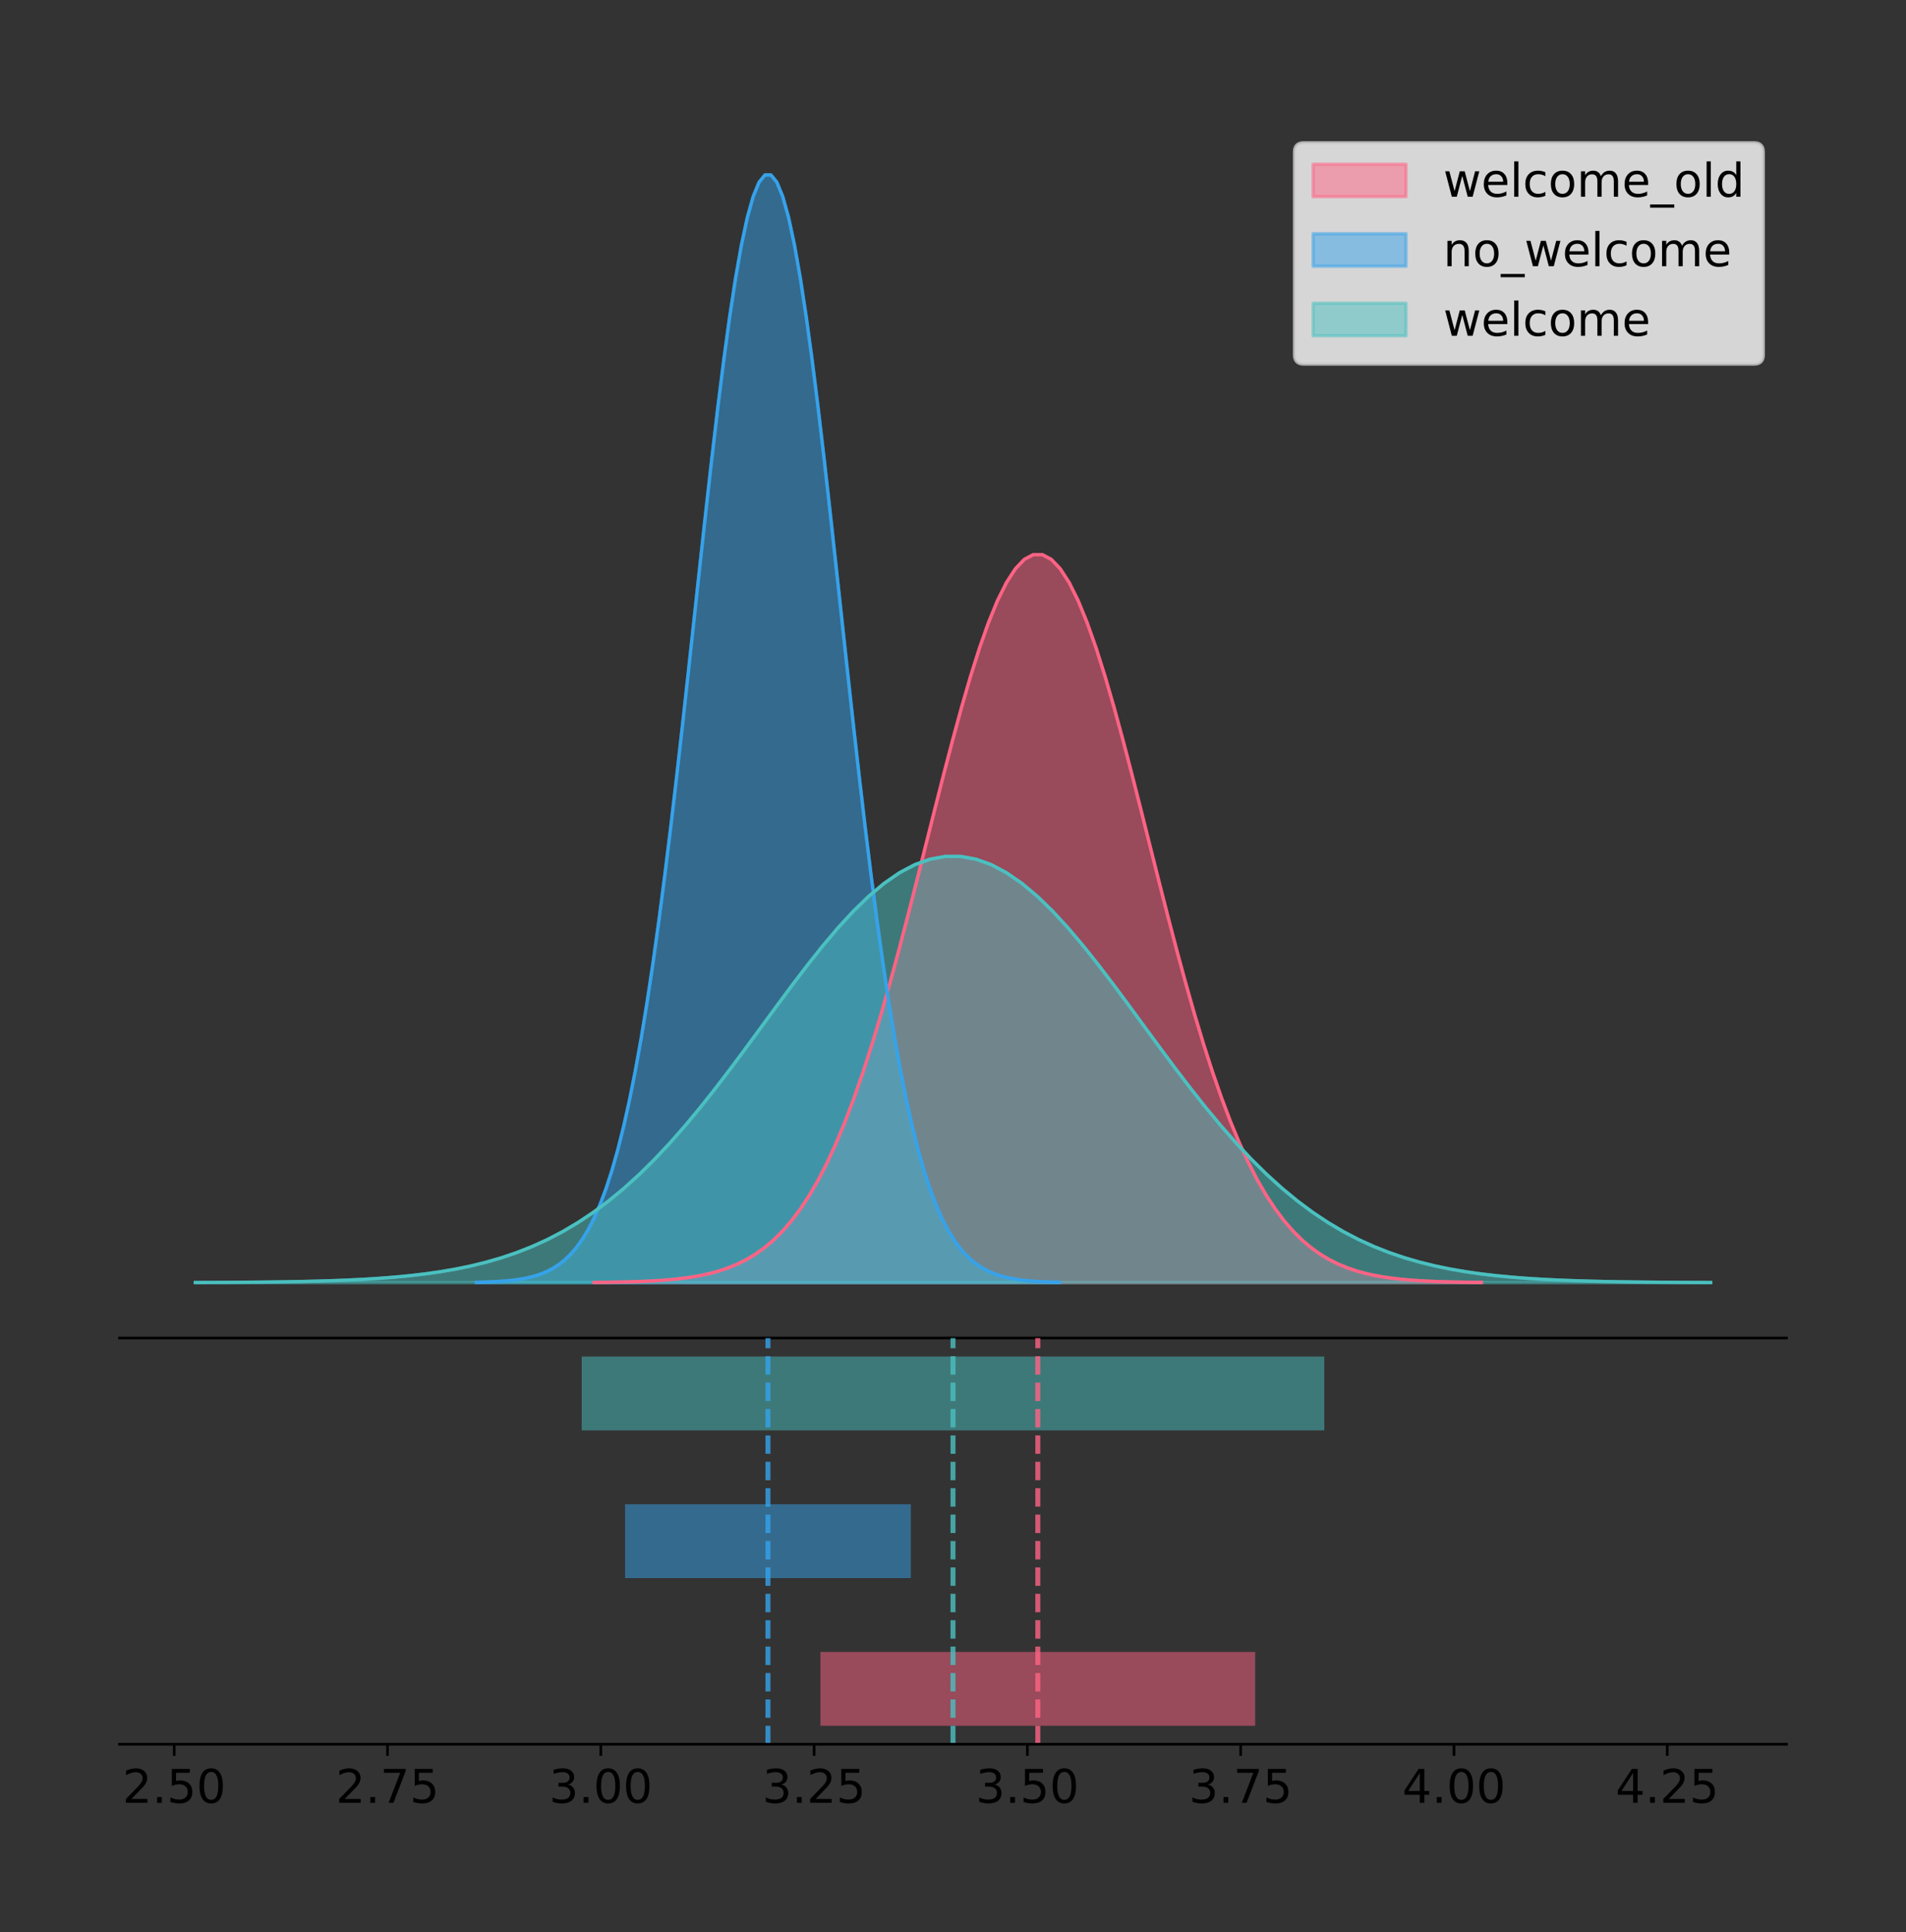 <?xml version="1.0" encoding="utf-8" standalone="no"?>
<!DOCTYPE svg PUBLIC "-//W3C//DTD SVG 1.1//EN"
  "http://www.w3.org/Graphics/SVG/1.1/DTD/svg11.dtd">
<!-- Created with matplotlib (https://matplotlib.org/) -->
<svg height="581.789pt" version="1.1" viewBox="0 0 574.2 581.789" width="574.2pt" xmlns="http://www.w3.org/2000/svg" xmlns:xlink="http://www.w3.org/1999/xlink">
 <rect x="0" y="0" width="574.2" height="581.789" fill="#333333" stroke="none"/>
 <defs>
  <style type="text/css">
*{stroke-linecap:butt;stroke-linejoin:round;}
  </style>
 </defs>
 <g id="figure_1">
  <g id="patch_1">
   <path d="M 0 581.789 
L 574.2 581.789 
L 574.2 0 
L 0 0 
z
" style="fill:none;"/>
  </g>
  <g id="axes_1">
   <g id="patch_2">
    <path d="M 36 402.93 
L 538.2 402.93 
L 538.2 36 
L 36 36 
z
" style="fill:none;"/>
   </g>
   <g id="PolyCollection_1">
    <defs>
     <path d="M 178.996 -195.538 
L 178.996 -195.612 
L 181.697 -195.639 
L 184.397 -195.677 
L 187.097 -195.726 
L 189.797 -195.793 
L 192.497 -195.879 
L 195.197 -195.993 
L 197.897 -196.141 
L 200.597 -196.331 
L 203.297 -196.574 
L 205.997 -196.884 
L 208.697 -197.274 
L 211.397 -197.763 
L 214.097 -198.371 
L 216.797 -199.121 
L 219.497 -200.041 
L 222.197 -201.161 
L 224.897 -202.513 
L 227.597 -204.134 
L 230.297 -206.063 
L 232.997 -208.34 
L 235.697 -211.009 
L 238.397 -214.113 
L 241.097 -217.694 
L 243.797 -221.794 
L 246.497 -226.45 
L 249.197 -231.695 
L 251.897 -237.555 
L 254.597 -244.046 
L 257.297 -251.175 
L 259.997 -258.937 
L 262.697 -267.312 
L 265.397 -276.264 
L 268.097 -285.742 
L 270.798 -295.676 
L 273.498 -305.981 
L 276.198 -316.553 
L 278.898 -327.275 
L 281.598 -338.013 
L 284.298 -348.623 
L 286.998 -358.953 
L 289.698 -368.845 
L 292.398 -378.139 
L 295.098 -386.679 
L 297.798 -394.317 
L 300.498 -400.914 
L 303.198 -406.349 
L 305.898 -410.519 
L 308.598 -413.345 
L 311.298 -414.772 
L 313.998 -414.772 
L 316.698 -413.345 
L 319.398 -410.519 
L 322.098 -406.349 
L 324.798 -400.914 
L 327.498 -394.317 
L 330.198 -386.679 
L 332.898 -378.139 
L 335.598 -368.845 
L 338.298 -358.953 
L 340.998 -348.623 
L 343.698 -338.013 
L 346.398 -327.275 
L 349.098 -316.553 
L 351.798 -305.981 
L 354.498 -295.676 
L 357.199 -285.742 
L 359.899 -276.264 
L 362.599 -267.312 
L 365.299 -258.937 
L 367.999 -251.175 
L 370.699 -244.046 
L 373.399 -237.555 
L 376.099 -231.695 
L 378.799 -226.45 
L 381.499 -221.794 
L 384.199 -217.694 
L 386.899 -214.113 
L 389.599 -211.009 
L 392.299 -208.34 
L 394.999 -206.063 
L 397.699 -204.134 
L 400.399 -202.513 
L 403.099 -201.161 
L 405.799 -200.041 
L 408.499 -199.121 
L 411.199 -198.371 
L 413.899 -197.763 
L 416.599 -197.274 
L 419.299 -196.884 
L 421.999 -196.574 
L 424.699 -196.331 
L 427.399 -196.141 
L 430.099 -195.993 
L 432.799 -195.879 
L 435.499 -195.793 
L 438.199 -195.726 
L 440.899 -195.677 
L 443.599 -195.639 
L 446.3 -195.612 
L 446.3 -195.538 
L 446.3 -195.538 
L 443.599 -195.538 
L 440.899 -195.538 
L 438.199 -195.538 
L 435.499 -195.538 
L 432.799 -195.538 
L 430.099 -195.538 
L 427.399 -195.538 
L 424.699 -195.538 
L 421.999 -195.538 
L 419.299 -195.538 
L 416.599 -195.538 
L 413.899 -195.538 
L 411.199 -195.538 
L 408.499 -195.538 
L 405.799 -195.538 
L 403.099 -195.538 
L 400.399 -195.538 
L 397.699 -195.538 
L 394.999 -195.538 
L 392.299 -195.538 
L 389.599 -195.538 
L 386.899 -195.538 
L 384.199 -195.538 
L 381.499 -195.538 
L 378.799 -195.538 
L 376.099 -195.538 
L 373.399 -195.538 
L 370.699 -195.538 
L 367.999 -195.538 
L 365.299 -195.538 
L 362.599 -195.538 
L 359.899 -195.538 
L 357.199 -195.538 
L 354.498 -195.538 
L 351.798 -195.538 
L 349.098 -195.538 
L 346.398 -195.538 
L 343.698 -195.538 
L 340.998 -195.538 
L 338.298 -195.538 
L 335.598 -195.538 
L 332.898 -195.538 
L 330.198 -195.538 
L 327.498 -195.538 
L 324.798 -195.538 
L 322.098 -195.538 
L 319.398 -195.538 
L 316.698 -195.538 
L 313.998 -195.538 
L 311.298 -195.538 
L 308.598 -195.538 
L 305.898 -195.538 
L 303.198 -195.538 
L 300.498 -195.538 
L 297.798 -195.538 
L 295.098 -195.538 
L 292.398 -195.538 
L 289.698 -195.538 
L 286.998 -195.538 
L 284.298 -195.538 
L 281.598 -195.538 
L 278.898 -195.538 
L 276.198 -195.538 
L 273.498 -195.538 
L 270.798 -195.538 
L 268.097 -195.538 
L 265.397 -195.538 
L 262.697 -195.538 
L 259.997 -195.538 
L 257.297 -195.538 
L 254.597 -195.538 
L 251.897 -195.538 
L 249.197 -195.538 
L 246.497 -195.538 
L 243.797 -195.538 
L 241.097 -195.538 
L 238.397 -195.538 
L 235.697 -195.538 
L 232.997 -195.538 
L 230.297 -195.538 
L 227.597 -195.538 
L 224.897 -195.538 
L 222.197 -195.538 
L 219.497 -195.538 
L 216.797 -195.538 
L 214.097 -195.538 
L 211.397 -195.538 
L 208.697 -195.538 
L 205.997 -195.538 
L 203.297 -195.538 
L 200.597 -195.538 
L 197.897 -195.538 
L 195.197 -195.538 
L 192.497 -195.538 
L 189.797 -195.538 
L 187.097 -195.538 
L 184.397 -195.538 
L 181.697 -195.538 
L 178.996 -195.538 
z
" id="m134f13f190" style="stroke:#ff6384;stroke-opacity:0.5;"/>
    </defs>
    <g clip-path="url(#p4ce754c1c5)">
     <use style="fill:#ff6384;fill-opacity:0.5;stroke:#ff6384;stroke-opacity:0.5;" x="0" xlink:href="#m134f13f190" y="581.789"/>
    </g>
   </g>
   <g id="PolyCollection_2">
    <defs>
     <path d="M 143.512 -195.538 
L 143.512 -195.65 
L 145.287 -195.692 
L 147.061 -195.749 
L 148.836 -195.825 
L 150.61 -195.925 
L 152.385 -196.058 
L 154.159 -196.23 
L 155.934 -196.455 
L 157.708 -196.744 
L 159.483 -197.115 
L 161.257 -197.585 
L 163.032 -198.179 
L 164.806 -198.923 
L 166.581 -199.848 
L 168.356 -200.99 
L 170.13 -202.39 
L 171.905 -204.093 
L 173.679 -206.151 
L 175.454 -208.617 
L 177.228 -211.552 
L 179.003 -215.017 
L 180.777 -219.078 
L 182.552 -223.801 
L 184.326 -229.25 
L 186.101 -235.488 
L 187.876 -242.572 
L 189.65 -250.552 
L 191.425 -259.468 
L 193.199 -269.344 
L 194.974 -280.192 
L 196.748 -292.002 
L 198.523 -304.744 
L 200.297 -318.365 
L 202.072 -332.786 
L 203.846 -347.901 
L 205.621 -363.58 
L 207.396 -379.667 
L 209.17 -395.98 
L 210.945 -412.318 
L 212.719 -428.462 
L 214.494 -444.18 
L 216.268 -459.23 
L 218.043 -473.372 
L 219.817 -486.366 
L 221.592 -497.987 
L 223.366 -508.025 
L 225.141 -516.294 
L 226.916 -522.64 
L 228.69 -526.94 
L 230.465 -529.111 
L 232.239 -529.111 
L 234.014 -526.94 
L 235.788 -522.64 
L 237.563 -516.294 
L 239.337 -508.025 
L 241.112 -497.987 
L 242.886 -486.366 
L 244.661 -473.372 
L 246.436 -459.23 
L 248.21 -444.18 
L 249.985 -428.462 
L 251.759 -412.318 
L 253.534 -395.98 
L 255.308 -379.667 
L 257.083 -363.58 
L 258.857 -347.901 
L 260.632 -332.786 
L 262.406 -318.365 
L 264.181 -304.744 
L 265.956 -292.002 
L 267.73 -280.192 
L 269.505 -269.344 
L 271.279 -259.468 
L 273.054 -250.552 
L 274.828 -242.572 
L 276.603 -235.488 
L 278.377 -229.25 
L 280.152 -223.801 
L 281.926 -219.078 
L 283.701 -215.017 
L 285.475 -211.552 
L 287.25 -208.617 
L 289.025 -206.151 
L 290.799 -204.093 
L 292.574 -202.39 
L 294.348 -200.99 
L 296.123 -199.848 
L 297.897 -198.923 
L 299.672 -198.179 
L 301.446 -197.585 
L 303.221 -197.115 
L 304.995 -196.744 
L 306.77 -196.455 
L 308.545 -196.23 
L 310.319 -196.058 
L 312.094 -195.925 
L 313.868 -195.825 
L 315.643 -195.749 
L 317.417 -195.692 
L 319.192 -195.65 
L 319.192 -195.538 
L 319.192 -195.538 
L 317.417 -195.538 
L 315.643 -195.538 
L 313.868 -195.538 
L 312.094 -195.538 
L 310.319 -195.538 
L 308.545 -195.538 
L 306.77 -195.538 
L 304.995 -195.538 
L 303.221 -195.538 
L 301.446 -195.538 
L 299.672 -195.538 
L 297.897 -195.538 
L 296.123 -195.538 
L 294.348 -195.538 
L 292.574 -195.538 
L 290.799 -195.538 
L 289.025 -195.538 
L 287.25 -195.538 
L 285.475 -195.538 
L 283.701 -195.538 
L 281.926 -195.538 
L 280.152 -195.538 
L 278.377 -195.538 
L 276.603 -195.538 
L 274.828 -195.538 
L 273.054 -195.538 
L 271.279 -195.538 
L 269.505 -195.538 
L 267.73 -195.538 
L 265.956 -195.538 
L 264.181 -195.538 
L 262.406 -195.538 
L 260.632 -195.538 
L 258.857 -195.538 
L 257.083 -195.538 
L 255.308 -195.538 
L 253.534 -195.538 
L 251.759 -195.538 
L 249.985 -195.538 
L 248.21 -195.538 
L 246.436 -195.538 
L 244.661 -195.538 
L 242.886 -195.538 
L 241.112 -195.538 
L 239.337 -195.538 
L 237.563 -195.538 
L 235.788 -195.538 
L 234.014 -195.538 
L 232.239 -195.538 
L 230.465 -195.538 
L 228.69 -195.538 
L 226.916 -195.538 
L 225.141 -195.538 
L 223.366 -195.538 
L 221.592 -195.538 
L 219.817 -195.538 
L 218.043 -195.538 
L 216.268 -195.538 
L 214.494 -195.538 
L 212.719 -195.538 
L 210.945 -195.538 
L 209.17 -195.538 
L 207.396 -195.538 
L 205.621 -195.538 
L 203.846 -195.538 
L 202.072 -195.538 
L 200.297 -195.538 
L 198.523 -195.538 
L 196.748 -195.538 
L 194.974 -195.538 
L 193.199 -195.538 
L 191.425 -195.538 
L 189.65 -195.538 
L 187.876 -195.538 
L 186.101 -195.538 
L 184.326 -195.538 
L 182.552 -195.538 
L 180.777 -195.538 
L 179.003 -195.538 
L 177.228 -195.538 
L 175.454 -195.538 
L 173.679 -195.538 
L 171.905 -195.538 
L 170.13 -195.538 
L 168.356 -195.538 
L 166.581 -195.538 
L 164.806 -195.538 
L 163.032 -195.538 
L 161.257 -195.538 
L 159.483 -195.538 
L 157.708 -195.538 
L 155.934 -195.538 
L 154.159 -195.538 
L 152.385 -195.538 
L 150.61 -195.538 
L 148.836 -195.538 
L 147.061 -195.538 
L 145.287 -195.538 
L 143.512 -195.538 
z
" id="mc66ac98996" style="stroke:#36a2eb;stroke-opacity:0.5;"/>
    </defs>
    <g clip-path="url(#p4ce754c1c5)">
     <use style="fill:#36a2eb;fill-opacity:0.5;stroke:#36a2eb;stroke-opacity:0.5;" x="0" xlink:href="#mc66ac98996" y="581.789"/>
    </g>
   </g>
   <g id="PolyCollection_3">
    <defs>
     <path d="M 58.827 -195.538 
L 58.827 -195.581 
L 63.439 -195.597 
L 68.05 -195.619 
L 72.662 -195.648 
L 77.274 -195.687 
L 81.885 -195.738 
L 86.497 -195.804 
L 91.108 -195.891 
L 95.72 -196.002 
L 100.331 -196.145 
L 104.943 -196.326 
L 109.555 -196.554 
L 114.166 -196.841 
L 118.778 -197.196 
L 123.389 -197.636 
L 128.001 -198.175 
L 132.612 -198.83 
L 137.224 -199.622 
L 141.836 -200.571 
L 146.447 -201.7 
L 151.059 -203.034 
L 155.67 -204.596 
L 160.282 -206.414 
L 164.893 -208.51 
L 169.505 -210.911 
L 174.117 -213.637 
L 178.728 -216.708 
L 183.34 -220.138 
L 187.951 -223.939 
L 192.563 -228.113 
L 197.174 -232.658 
L 201.786 -237.561 
L 206.398 -242.802 
L 211.009 -248.351 
L 215.621 -254.168 
L 220.232 -260.201 
L 224.844 -266.391 
L 229.455 -272.669 
L 234.067 -278.956 
L 238.679 -285.168 
L 243.29 -291.216 
L 247.902 -297.007 
L 252.513 -302.449 
L 257.125 -307.449 
L 261.736 -311.921 
L 266.348 -315.784 
L 270.96 -318.966 
L 275.571 -321.408 
L 280.183 -323.062 
L 284.794 -323.898 
L 289.406 -323.898 
L 294.017 -323.062 
L 298.629 -321.408 
L 303.24 -318.966 
L 307.852 -315.784 
L 312.464 -311.921 
L 317.075 -307.449 
L 321.687 -302.449 
L 326.298 -297.007 
L 330.91 -291.216 
L 335.521 -285.168 
L 340.133 -278.956 
L 344.745 -272.669 
L 349.356 -266.391 
L 353.968 -260.201 
L 358.579 -254.168 
L 363.191 -248.351 
L 367.802 -242.802 
L 372.414 -237.561 
L 377.026 -232.658 
L 381.637 -228.113 
L 386.249 -223.939 
L 390.86 -220.138 
L 395.472 -216.708 
L 400.083 -213.637 
L 404.695 -210.911 
L 409.307 -208.51 
L 413.918 -206.414 
L 418.53 -204.596 
L 423.141 -203.034 
L 427.753 -201.7 
L 432.364 -200.571 
L 436.976 -199.622 
L 441.588 -198.83 
L 446.199 -198.175 
L 450.811 -197.636 
L 455.422 -197.196 
L 460.034 -196.841 
L 464.645 -196.554 
L 469.257 -196.326 
L 473.869 -196.145 
L 478.48 -196.002 
L 483.092 -195.891 
L 487.703 -195.804 
L 492.315 -195.738 
L 496.926 -195.687 
L 501.538 -195.648 
L 506.15 -195.619 
L 510.761 -195.597 
L 515.373 -195.581 
L 515.373 -195.538 
L 515.373 -195.538 
L 510.761 -195.538 
L 506.15 -195.538 
L 501.538 -195.538 
L 496.926 -195.538 
L 492.315 -195.538 
L 487.703 -195.538 
L 483.092 -195.538 
L 478.48 -195.538 
L 473.869 -195.538 
L 469.257 -195.538 
L 464.645 -195.538 
L 460.034 -195.538 
L 455.422 -195.538 
L 450.811 -195.538 
L 446.199 -195.538 
L 441.588 -195.538 
L 436.976 -195.538 
L 432.364 -195.538 
L 427.753 -195.538 
L 423.141 -195.538 
L 418.53 -195.538 
L 413.918 -195.538 
L 409.307 -195.538 
L 404.695 -195.538 
L 400.083 -195.538 
L 395.472 -195.538 
L 390.86 -195.538 
L 386.249 -195.538 
L 381.637 -195.538 
L 377.026 -195.538 
L 372.414 -195.538 
L 367.802 -195.538 
L 363.191 -195.538 
L 358.579 -195.538 
L 353.968 -195.538 
L 349.356 -195.538 
L 344.745 -195.538 
L 340.133 -195.538 
L 335.521 -195.538 
L 330.91 -195.538 
L 326.298 -195.538 
L 321.687 -195.538 
L 317.075 -195.538 
L 312.464 -195.538 
L 307.852 -195.538 
L 303.24 -195.538 
L 298.629 -195.538 
L 294.017 -195.538 
L 289.406 -195.538 
L 284.794 -195.538 
L 280.183 -195.538 
L 275.571 -195.538 
L 270.96 -195.538 
L 266.348 -195.538 
L 261.736 -195.538 
L 257.125 -195.538 
L 252.513 -195.538 
L 247.902 -195.538 
L 243.29 -195.538 
L 238.679 -195.538 
L 234.067 -195.538 
L 229.455 -195.538 
L 224.844 -195.538 
L 220.232 -195.538 
L 215.621 -195.538 
L 211.009 -195.538 
L 206.398 -195.538 
L 201.786 -195.538 
L 197.174 -195.538 
L 192.563 -195.538 
L 187.951 -195.538 
L 183.34 -195.538 
L 178.728 -195.538 
L 174.117 -195.538 
L 169.505 -195.538 
L 164.893 -195.538 
L 160.282 -195.538 
L 155.67 -195.538 
L 151.059 -195.538 
L 146.447 -195.538 
L 141.836 -195.538 
L 137.224 -195.538 
L 132.612 -195.538 
L 128.001 -195.538 
L 123.389 -195.538 
L 118.778 -195.538 
L 114.166 -195.538 
L 109.555 -195.538 
L 104.943 -195.538 
L 100.331 -195.538 
L 95.72 -195.538 
L 91.108 -195.538 
L 86.497 -195.538 
L 81.885 -195.538 
L 77.274 -195.538 
L 72.662 -195.538 
L 68.05 -195.538 
L 63.439 -195.538 
L 58.827 -195.538 
z
" id="mec2a6dd85b" style="stroke:#4bc0c0;stroke-opacity:0.5;"/>
    </defs>
    <g clip-path="url(#p4ce754c1c5)">
     <use style="fill:#4bc0c0;fill-opacity:0.5;stroke:#4bc0c0;stroke-opacity:0.5;" x="0" xlink:href="#mec2a6dd85b" y="581.789"/>
    </g>
   </g>
   <g id="line2d_1">
    <path clip-path="url(#p4ce754c1c5)" d="M 178.996 386.178 
L 181.697 386.15 
L 184.397 386.113 
L 187.097 386.063 
L 189.797 385.997 
L 192.497 385.91 
L 195.197 385.796 
L 197.897 385.649 
L 200.597 385.459 
L 203.297 385.215 
L 205.997 384.906 
L 208.697 384.516 
L 211.397 384.027 
L 214.097 383.419 
L 216.797 382.668 
L 219.497 381.748 
L 222.197 380.628 
L 224.897 379.276 
L 227.597 377.655 
L 230.297 375.727 
L 232.997 373.449 
L 235.697 370.78 
L 238.397 367.676 
L 241.097 364.095 
L 243.797 359.995 
L 246.497 355.339 
L 249.197 350.094 
L 251.897 344.235 
L 254.597 337.744 
L 257.297 330.614 
L 259.997 322.852 
L 262.697 314.477 
L 265.397 305.525 
L 268.097 296.048 
L 270.798 286.114 
L 273.498 275.809 
L 276.198 265.236 
L 278.898 254.515 
L 281.598 243.777 
L 284.298 233.166 
L 286.998 222.836 
L 289.698 212.945 
L 292.398 203.65 
L 295.098 195.11 
L 297.798 187.473 
L 300.498 180.875 
L 303.198 175.44 
L 305.898 171.27 
L 308.598 168.444 
L 311.298 167.017 
L 313.998 167.017 
L 316.698 168.444 
L 319.398 171.27 
L 322.098 175.44 
L 324.798 180.875 
L 327.498 187.473 
L 330.198 195.11 
L 332.898 203.65 
L 335.598 212.945 
L 338.298 222.836 
L 340.998 233.166 
L 343.698 243.777 
L 346.398 254.515 
L 349.098 265.236 
L 351.798 275.809 
L 354.498 286.114 
L 357.199 296.048 
L 359.899 305.525 
L 362.599 314.477 
L 365.299 322.852 
L 367.999 330.614 
L 370.699 337.744 
L 373.399 344.235 
L 376.099 350.094 
L 378.799 355.339 
L 381.499 359.995 
L 384.199 364.095 
L 386.899 367.676 
L 389.599 370.78 
L 392.299 373.449 
L 394.999 375.727 
L 397.699 377.655 
L 400.399 379.276 
L 403.099 380.628 
L 405.799 381.748 
L 408.499 382.668 
L 411.199 383.419 
L 413.899 384.027 
L 416.599 384.516 
L 419.299 384.906 
L 421.999 385.215 
L 424.699 385.459 
L 427.399 385.649 
L 430.099 385.796 
L 432.799 385.91 
L 435.499 385.997 
L 438.199 386.063 
L 440.899 386.113 
L 443.599 386.15 
L 446.3 386.178 
" style="fill:none;stroke:#ff6384;stroke-linecap:square;"/>
   </g>
   <g id="line2d_2">
    <path clip-path="url(#p4ce754c1c5)" d="M 143.512 386.139 
L 145.287 386.097 
L 147.061 386.04 
L 148.836 385.965 
L 150.61 385.864 
L 152.385 385.732 
L 154.159 385.559 
L 155.934 385.334 
L 157.708 385.045 
L 159.483 384.675 
L 161.257 384.204 
L 163.032 383.61 
L 164.806 382.867 
L 166.581 381.941 
L 168.356 380.799 
L 170.13 379.399 
L 171.905 377.696 
L 173.679 375.639 
L 175.454 373.172 
L 177.228 370.238 
L 179.003 366.772 
L 180.777 362.711 
L 182.552 357.989 
L 184.326 352.539 
L 186.101 346.301 
L 187.876 339.217 
L 189.65 331.237 
L 191.425 322.322 
L 193.199 312.445 
L 194.974 301.597 
L 196.748 289.787 
L 198.523 277.045 
L 200.297 263.424 
L 202.072 249.004 
L 203.846 233.888 
L 205.621 218.209 
L 207.396 202.123 
L 209.17 185.809 
L 210.945 169.471 
L 212.719 153.327 
L 214.494 137.61 
L 216.268 122.559 
L 218.043 108.418 
L 219.817 95.423 
L 221.592 83.803 
L 223.366 73.765 
L 225.141 65.495 
L 226.916 59.15 
L 228.69 54.85 
L 230.465 52.679 
L 232.239 52.679 
L 234.014 54.85 
L 235.788 59.15 
L 237.563 65.495 
L 239.337 73.765 
L 241.112 83.803 
L 242.886 95.423 
L 244.661 108.418 
L 246.436 122.559 
L 248.21 137.61 
L 249.985 153.327 
L 251.759 169.471 
L 253.534 185.809 
L 255.308 202.123 
L 257.083 218.209 
L 258.857 233.888 
L 260.632 249.004 
L 262.406 263.424 
L 264.181 277.045 
L 265.956 289.787 
L 267.73 301.597 
L 269.505 312.445 
L 271.279 322.322 
L 273.054 331.237 
L 274.828 339.217 
L 276.603 346.301 
L 278.377 352.539 
L 280.152 357.989 
L 281.926 362.711 
L 283.701 366.772 
L 285.475 370.238 
L 287.25 373.172 
L 289.025 375.639 
L 290.799 377.696 
L 292.574 379.399 
L 294.348 380.799 
L 296.123 381.941 
L 297.897 382.867 
L 299.672 383.61 
L 301.446 384.204 
L 303.221 384.675 
L 304.995 385.045 
L 306.77 385.334 
L 308.545 385.559 
L 310.319 385.732 
L 312.094 385.864 
L 313.868 385.965 
L 315.643 386.04 
L 317.417 386.097 
L 319.192 386.139 
" style="fill:none;stroke:#36a2eb;stroke-linecap:square;"/>
   </g>
   <g id="line2d_3">
    <path clip-path="url(#p4ce754c1c5)" d="M 58.827 386.208 
L 63.439 386.192 
L 68.05 386.17 
L 72.662 386.141 
L 77.274 386.102 
L 81.885 386.051 
L 86.497 385.985 
L 91.108 385.899 
L 95.72 385.787 
L 100.331 385.645 
L 104.943 385.464 
L 109.555 385.235 
L 114.166 384.949 
L 118.778 384.593 
L 123.389 384.153 
L 128.001 383.615 
L 132.612 382.959 
L 137.224 382.168 
L 141.836 381.219 
L 146.447 380.089 
L 151.059 378.756 
L 155.67 377.193 
L 160.282 375.376 
L 164.893 373.279 
L 169.505 370.879 
L 174.117 368.152 
L 178.728 365.082 
L 183.34 361.651 
L 187.951 357.851 
L 192.563 353.676 
L 197.174 349.132 
L 201.786 344.228 
L 206.398 338.987 
L 211.009 333.438 
L 215.621 327.622 
L 220.232 321.588 
L 224.844 315.398 
L 229.455 309.121 
L 234.067 302.834 
L 238.679 296.621 
L 243.29 290.573 
L 247.902 284.782 
L 252.513 279.34 
L 257.125 274.34 
L 261.736 269.868 
L 266.348 266.006 
L 270.96 262.824 
L 275.571 260.382 
L 280.183 258.727 
L 284.794 257.892 
L 289.406 257.892 
L 294.017 258.727 
L 298.629 260.382 
L 303.24 262.824 
L 307.852 266.006 
L 312.464 269.868 
L 317.075 274.34 
L 321.687 279.34 
L 326.298 284.782 
L 330.91 290.573 
L 335.521 296.621 
L 340.133 302.834 
L 344.745 309.121 
L 349.356 315.398 
L 353.968 321.588 
L 358.579 327.622 
L 363.191 333.438 
L 367.802 338.987 
L 372.414 344.228 
L 377.026 349.132 
L 381.637 353.676 
L 386.249 357.851 
L 390.86 361.651 
L 395.472 365.082 
L 400.083 368.152 
L 404.695 370.879 
L 409.307 373.279 
L 413.918 375.376 
L 418.53 377.193 
L 423.141 378.756 
L 427.753 380.089 
L 432.364 381.219 
L 436.976 382.168 
L 441.588 382.959 
L 446.199 383.615 
L 450.811 384.153 
L 455.422 384.593 
L 460.034 384.949 
L 464.645 385.235 
L 469.257 385.464 
L 473.869 385.645 
L 478.48 385.787 
L 483.092 385.899 
L 487.703 385.985 
L 492.315 386.051 
L 496.926 386.102 
L 501.538 386.141 
L 506.15 386.17 
L 510.761 386.192 
L 515.373 386.208 
" style="fill:none;stroke:#4bc0c0;stroke-linecap:square;"/>
   </g>
   <g id="patch_3">
    <path d="M 36 402.93 
L 538.2 402.93 
" style="fill:none;stroke:#000000;stroke-linecap:square;stroke-linejoin:miter;stroke-width:0.8;"/>
   </g>
   <g id="legend_1">
    <g id="patch_4">
     <path d="M 392.788 109.627 
L 528.4 109.627 
Q 531.2 109.627 531.2 106.827 
L 531.2 45.8 
Q 531.2 43 528.4 43 
L 392.788 43 
Q 389.988 43 389.988 45.8 
L 389.988 106.827 
Q 389.988 109.627 392.788 109.627 
z
" style="fill:#ffffff;opacity:0.8;stroke:#cccccc;stroke-linejoin:miter;"/>
    </g>
    <g id="patch_5">
     <path d="M 395.588 59.238 
L 423.588 59.238 
L 423.588 49.438 
L 395.588 49.438 
z
" style="fill:#ff6384;opacity:0.5;stroke:#ff6384;stroke-linejoin:miter;"/>
    </g>
    <g id="text_1">
     <!-- welcome_old -->
     <defs>
      <path d="M 4.203 54.688 
L 13.188 54.688 
L 24.422 12.016 
L 35.594 54.688 
L 46.188 54.688 
L 57.422 12.016 
L 68.609 54.688 
L 77.594 54.688 
L 63.281 0 
L 52.688 0 
L 40.922 44.828 
L 29.109 0 
L 18.5 0 
z
" id="DejaVuSans-119"/>
      <path d="M 56.203 29.594 
L 56.203 25.203 
L 14.891 25.203 
Q 15.484 15.922 20.484 11.062 
Q 25.484 6.203 34.422 6.203 
Q 39.594 6.203 44.453 7.469 
Q 49.312 8.734 54.109 11.281 
L 54.109 2.781 
Q 49.266 0.734 44.188 -0.344 
Q 39.109 -1.422 33.891 -1.422 
Q 20.797 -1.422 13.156 6.188 
Q 5.516 13.812 5.516 26.812 
Q 5.516 40.234 12.766 48.109 
Q 20.016 56 32.328 56 
Q 43.359 56 49.781 48.891 
Q 56.203 41.797 56.203 29.594 
z
M 47.219 32.234 
Q 47.125 39.594 43.094 43.984 
Q 39.062 48.391 32.422 48.391 
Q 24.906 48.391 20.391 44.141 
Q 15.875 39.891 15.188 32.172 
z
" id="DejaVuSans-101"/>
      <path d="M 9.422 75.984 
L 18.406 75.984 
L 18.406 0 
L 9.422 0 
z
" id="DejaVuSans-108"/>
      <path d="M 48.781 52.594 
L 48.781 44.188 
Q 44.969 46.297 41.141 47.344 
Q 37.312 48.391 33.406 48.391 
Q 24.656 48.391 19.812 42.844 
Q 14.984 37.312 14.984 27.297 
Q 14.984 17.281 19.812 11.734 
Q 24.656 6.203 33.406 6.203 
Q 37.312 6.203 41.141 7.25 
Q 44.969 8.297 48.781 10.406 
L 48.781 2.094 
Q 45.016 0.344 40.984 -0.531 
Q 36.969 -1.422 32.422 -1.422 
Q 20.062 -1.422 12.781 6.344 
Q 5.516 14.109 5.516 27.297 
Q 5.516 40.672 12.859 48.328 
Q 20.219 56 33.016 56 
Q 37.156 56 41.109 55.141 
Q 45.062 54.297 48.781 52.594 
z
" id="DejaVuSans-99"/>
      <path d="M 30.609 48.391 
Q 23.391 48.391 19.188 42.75 
Q 14.984 37.109 14.984 27.297 
Q 14.984 17.484 19.156 11.844 
Q 23.344 6.203 30.609 6.203 
Q 37.797 6.203 41.984 11.859 
Q 46.188 17.531 46.188 27.297 
Q 46.188 37.016 41.984 42.703 
Q 37.797 48.391 30.609 48.391 
z
M 30.609 56 
Q 42.328 56 49.016 48.375 
Q 55.719 40.766 55.719 27.297 
Q 55.719 13.875 49.016 6.219 
Q 42.328 -1.422 30.609 -1.422 
Q 18.844 -1.422 12.172 6.219 
Q 5.516 13.875 5.516 27.297 
Q 5.516 40.766 12.172 48.375 
Q 18.844 56 30.609 56 
z
" id="DejaVuSans-111"/>
      <path d="M 52 44.188 
Q 55.375 50.25 60.062 53.125 
Q 64.75 56 71.094 56 
Q 79.641 56 84.281 50.016 
Q 88.922 44.047 88.922 33.016 
L 88.922 0 
L 79.891 0 
L 79.891 32.719 
Q 79.891 40.578 77.094 44.375 
Q 74.312 48.188 68.609 48.188 
Q 61.625 48.188 57.562 43.547 
Q 53.516 38.922 53.516 30.906 
L 53.516 0 
L 44.484 0 
L 44.484 32.719 
Q 44.484 40.625 41.703 44.406 
Q 38.922 48.188 33.109 48.188 
Q 26.219 48.188 22.156 43.531 
Q 18.109 38.875 18.109 30.906 
L 18.109 0 
L 9.078 0 
L 9.078 54.688 
L 18.109 54.688 
L 18.109 46.188 
Q 21.188 51.219 25.484 53.609 
Q 29.781 56 35.688 56 
Q 41.656 56 45.828 52.969 
Q 50 49.953 52 44.188 
z
" id="DejaVuSans-109"/>
      <path d="M 50.984 -16.609 
L 50.984 -23.578 
L -0.984 -23.578 
L -0.984 -16.609 
z
" id="DejaVuSans-95"/>
      <path d="M 45.406 46.391 
L 45.406 75.984 
L 54.391 75.984 
L 54.391 0 
L 45.406 0 
L 45.406 8.203 
Q 42.578 3.328 38.25 0.953 
Q 33.938 -1.422 27.875 -1.422 
Q 17.969 -1.422 11.734 6.484 
Q 5.516 14.406 5.516 27.297 
Q 5.516 40.188 11.734 48.094 
Q 17.969 56 27.875 56 
Q 33.938 56 38.25 53.625 
Q 42.578 51.266 45.406 46.391 
z
M 14.797 27.297 
Q 14.797 17.391 18.875 11.75 
Q 22.953 6.109 30.078 6.109 
Q 37.203 6.109 41.297 11.75 
Q 45.406 17.391 45.406 27.297 
Q 45.406 37.203 41.297 42.844 
Q 37.203 48.484 30.078 48.484 
Q 22.953 48.484 18.875 42.844 
Q 14.797 37.203 14.797 27.297 
z
" id="DejaVuSans-100"/>
     </defs>
     <g transform="translate(434.788 59.238)scale(0.14 -0.14)">
      <use xlink:href="#DejaVuSans-119"/>
      <use x="81.787" xlink:href="#DejaVuSans-101"/>
      <use x="143.311" xlink:href="#DejaVuSans-108"/>
      <use x="171.094" xlink:href="#DejaVuSans-99"/>
      <use x="226.074" xlink:href="#DejaVuSans-111"/>
      <use x="287.256" xlink:href="#DejaVuSans-109"/>
      <use x="384.668" xlink:href="#DejaVuSans-101"/>
      <use x="446.191" xlink:href="#DejaVuSans-95"/>
      <use x="496.191" xlink:href="#DejaVuSans-111"/>
      <use x="557.373" xlink:href="#DejaVuSans-108"/>
      <use x="585.156" xlink:href="#DejaVuSans-100"/>
     </g>
    </g>
    <g id="patch_6">
     <path d="M 395.588 80.177 
L 423.588 80.177 
L 423.588 70.377 
L 395.588 70.377 
z
" style="fill:#36a2eb;opacity:0.5;stroke:#36a2eb;stroke-linejoin:miter;"/>
    </g>
    <g id="text_2">
     <!-- no_welcome -->
     <defs>
      <path d="M 54.891 33.016 
L 54.891 0 
L 45.906 0 
L 45.906 32.719 
Q 45.906 40.484 42.875 44.328 
Q 39.844 48.188 33.797 48.188 
Q 26.516 48.188 22.312 43.547 
Q 18.109 38.922 18.109 30.906 
L 18.109 0 
L 9.078 0 
L 9.078 54.688 
L 18.109 54.688 
L 18.109 46.188 
Q 21.344 51.125 25.703 53.562 
Q 30.078 56 35.797 56 
Q 45.219 56 50.047 50.172 
Q 54.891 44.344 54.891 33.016 
z
" id="DejaVuSans-110"/>
     </defs>
     <g transform="translate(434.788 80.177)scale(0.14 -0.14)">
      <use xlink:href="#DejaVuSans-110"/>
      <use x="63.379" xlink:href="#DejaVuSans-111"/>
      <use x="124.561" xlink:href="#DejaVuSans-95"/>
      <use x="174.561" xlink:href="#DejaVuSans-119"/>
      <use x="256.348" xlink:href="#DejaVuSans-101"/>
      <use x="317.871" xlink:href="#DejaVuSans-108"/>
      <use x="345.654" xlink:href="#DejaVuSans-99"/>
      <use x="400.635" xlink:href="#DejaVuSans-111"/>
      <use x="461.816" xlink:href="#DejaVuSans-109"/>
      <use x="559.229" xlink:href="#DejaVuSans-101"/>
     </g>
    </g>
    <g id="patch_7">
     <path d="M 395.588 101.115 
L 423.588 101.115 
L 423.588 91.315 
L 395.588 91.315 
z
" style="fill:#4bc0c0;opacity:0.5;stroke:#4bc0c0;stroke-linejoin:miter;"/>
    </g>
    <g id="text_3">
     <!-- welcome -->
     <g transform="translate(434.788 101.115)scale(0.14 -0.14)">
      <use xlink:href="#DejaVuSans-119"/>
      <use x="81.787" xlink:href="#DejaVuSans-101"/>
      <use x="143.311" xlink:href="#DejaVuSans-108"/>
      <use x="171.094" xlink:href="#DejaVuSans-99"/>
      <use x="226.074" xlink:href="#DejaVuSans-111"/>
      <use x="287.256" xlink:href="#DejaVuSans-109"/>
      <use x="384.668" xlink:href="#DejaVuSans-101"/>
     </g>
    </g>
   </g>
  </g>
  <g id="axes_2">
   <g id="patch_8">
    <path d="M 36 525.24 
L 538.2 525.24 
L 538.2 402.93 
L 36 402.93 
z
" style="fill:none;"/>
   </g>
   <g id="patch_9">
    <path clip-path="url(#p6bae780d3b)" d="M 247.159 519.68 
L 378.137 519.68 
L 378.137 497.442 
L 247.159 497.442 
z
" style="fill:#ff6384;opacity:0.5;"/>
   </g>
   <g id="patch_10">
    <path clip-path="url(#p6bae780d3b)" d="M 188.31 475.204 
L 274.393 475.204 
L 274.393 452.966 
L 188.31 452.966 
z
" style="fill:#36a2eb;opacity:0.5;"/>
   </g>
   <g id="patch_11">
    <path clip-path="url(#p6bae780d3b)" d="M 175.246 430.728 
L 398.954 430.728 
L 398.954 408.49 
L 175.246 408.49 
z
" style="fill:#4bc0c0;opacity:0.5;"/>
   </g>
   <g id="matplotlib.axis_1">
    <g id="xtick_1">
     <g id="line2d_4">
      <defs>
       <path d="M 0 0 
L 0 3.5 
" id="m1915cc29f5" style="stroke:#000000;stroke-width:0.8;"/>
      </defs>
      <g>
       <use style="stroke:#000000;stroke-width:0.8;" x="52.49" xlink:href="#m1915cc29f5" y="525.24"/>
      </g>
     </g>
     <g id="text_4">
      <!-- 2.50 -->
      <defs>
       <path d="M 19.188 8.297 
L 53.609 8.297 
L 53.609 0 
L 7.328 0 
L 7.328 8.297 
Q 12.938 14.109 22.625 23.891 
Q 32.328 33.688 34.812 36.531 
Q 39.547 41.844 41.422 45.531 
Q 43.312 49.219 43.312 52.781 
Q 43.312 58.594 39.234 62.25 
Q 35.156 65.922 28.609 65.922 
Q 23.969 65.922 18.812 64.312 
Q 13.672 62.703 7.812 59.422 
L 7.812 69.391 
Q 13.766 71.781 18.938 73 
Q 24.125 74.219 28.422 74.219 
Q 39.75 74.219 46.484 68.547 
Q 53.219 62.891 53.219 53.422 
Q 53.219 48.922 51.531 44.891 
Q 49.859 40.875 45.406 35.406 
Q 44.188 33.984 37.641 27.219 
Q 31.109 20.453 19.188 8.297 
z
" id="DejaVuSans-50"/>
       <path d="M 10.688 12.406 
L 21 12.406 
L 21 0 
L 10.688 0 
z
" id="DejaVuSans-46"/>
       <path d="M 10.797 72.906 
L 49.516 72.906 
L 49.516 64.594 
L 19.828 64.594 
L 19.828 46.734 
Q 21.969 47.469 24.109 47.828 
Q 26.266 48.188 28.422 48.188 
Q 40.625 48.188 47.75 41.5 
Q 54.891 34.812 54.891 23.391 
Q 54.891 11.625 47.562 5.094 
Q 40.234 -1.422 26.906 -1.422 
Q 22.312 -1.422 17.547 -0.641 
Q 12.797 0.141 7.719 1.703 
L 7.719 11.625 
Q 12.109 9.234 16.797 8.062 
Q 21.484 6.891 26.703 6.891 
Q 35.156 6.891 40.078 11.328 
Q 45.016 15.766 45.016 23.391 
Q 45.016 31 40.078 35.438 
Q 35.156 39.891 26.703 39.891 
Q 22.75 39.891 18.812 39.016 
Q 14.891 38.141 10.797 36.281 
z
" id="DejaVuSans-53"/>
       <path d="M 31.781 66.406 
Q 24.172 66.406 20.328 58.906 
Q 16.5 51.422 16.5 36.375 
Q 16.5 21.391 20.328 13.891 
Q 24.172 6.391 31.781 6.391 
Q 39.453 6.391 43.281 13.891 
Q 47.125 21.391 47.125 36.375 
Q 47.125 51.422 43.281 58.906 
Q 39.453 66.406 31.781 66.406 
z
M 31.781 74.219 
Q 44.047 74.219 50.516 64.516 
Q 56.984 54.828 56.984 36.375 
Q 56.984 17.969 50.516 8.266 
Q 44.047 -1.422 31.781 -1.422 
Q 19.531 -1.422 13.062 8.266 
Q 6.594 17.969 6.594 36.375 
Q 6.594 54.828 13.062 64.516 
Q 19.531 74.219 31.781 74.219 
z
" id="DejaVuSans-48"/>
      </defs>
      <g transform="translate(36.904 542.878)scale(0.14 -0.14)">
       <use xlink:href="#DejaVuSans-50"/>
       <use x="63.623" xlink:href="#DejaVuSans-46"/>
       <use x="95.41" xlink:href="#DejaVuSans-53"/>
       <use x="159.033" xlink:href="#DejaVuSans-48"/>
      </g>
     </g>
    </g>
    <g id="xtick_2">
     <g id="line2d_5">
      <g>
       <use style="stroke:#000000;stroke-width:0.8;" x="116.746" xlink:href="#m1915cc29f5" y="525.24"/>
      </g>
     </g>
     <g id="text_5">
      <!-- 2.75 -->
      <defs>
       <path d="M 8.203 72.906 
L 55.078 72.906 
L 55.078 68.703 
L 28.609 0 
L 18.312 0 
L 43.219 64.594 
L 8.203 64.594 
z
" id="DejaVuSans-55"/>
      </defs>
      <g transform="translate(101.16 542.878)scale(0.14 -0.14)">
       <use xlink:href="#DejaVuSans-50"/>
       <use x="63.623" xlink:href="#DejaVuSans-46"/>
       <use x="95.41" xlink:href="#DejaVuSans-55"/>
       <use x="159.033" xlink:href="#DejaVuSans-53"/>
      </g>
     </g>
    </g>
    <g id="xtick_3">
     <g id="line2d_6">
      <g>
       <use style="stroke:#000000;stroke-width:0.8;" x="181.001" xlink:href="#m1915cc29f5" y="525.24"/>
      </g>
     </g>
     <g id="text_6">
      <!-- 3.00 -->
      <defs>
       <path d="M 40.578 39.312 
Q 47.656 37.797 51.625 33 
Q 55.609 28.219 55.609 21.188 
Q 55.609 10.406 48.188 4.484 
Q 40.766 -1.422 27.094 -1.422 
Q 22.516 -1.422 17.656 -0.516 
Q 12.797 0.391 7.625 2.203 
L 7.625 11.719 
Q 11.719 9.328 16.594 8.109 
Q 21.484 6.891 26.812 6.891 
Q 36.078 6.891 40.938 10.547 
Q 45.797 14.203 45.797 21.188 
Q 45.797 27.641 41.281 31.266 
Q 36.766 34.906 28.719 34.906 
L 20.219 34.906 
L 20.219 43.016 
L 29.109 43.016 
Q 36.375 43.016 40.234 45.922 
Q 44.094 48.828 44.094 54.297 
Q 44.094 59.906 40.109 62.906 
Q 36.141 65.922 28.719 65.922 
Q 24.656 65.922 20.016 65.031 
Q 15.375 64.156 9.812 62.312 
L 9.812 71.094 
Q 15.438 72.656 20.344 73.438 
Q 25.25 74.219 29.594 74.219 
Q 40.828 74.219 47.359 69.109 
Q 53.906 64.016 53.906 55.328 
Q 53.906 49.266 50.438 45.094 
Q 46.969 40.922 40.578 39.312 
z
" id="DejaVuSans-51"/>
      </defs>
      <g transform="translate(165.415 542.878)scale(0.14 -0.14)">
       <use xlink:href="#DejaVuSans-51"/>
       <use x="63.623" xlink:href="#DejaVuSans-46"/>
       <use x="95.41" xlink:href="#DejaVuSans-48"/>
       <use x="159.033" xlink:href="#DejaVuSans-48"/>
      </g>
     </g>
    </g>
    <g id="xtick_4">
     <g id="line2d_7">
      <g>
       <use style="stroke:#000000;stroke-width:0.8;" x="245.257" xlink:href="#m1915cc29f5" y="525.24"/>
      </g>
     </g>
     <g id="text_7">
      <!-- 3.25 -->
      <g transform="translate(229.671 542.878)scale(0.14 -0.14)">
       <use xlink:href="#DejaVuSans-51"/>
       <use x="63.623" xlink:href="#DejaVuSans-46"/>
       <use x="95.41" xlink:href="#DejaVuSans-50"/>
       <use x="159.033" xlink:href="#DejaVuSans-53"/>
      </g>
     </g>
    </g>
    <g id="xtick_5">
     <g id="line2d_8">
      <g>
       <use style="stroke:#000000;stroke-width:0.8;" x="309.512" xlink:href="#m1915cc29f5" y="525.24"/>
      </g>
     </g>
     <g id="text_8">
      <!-- 3.50 -->
      <g transform="translate(293.926 542.878)scale(0.14 -0.14)">
       <use xlink:href="#DejaVuSans-51"/>
       <use x="63.623" xlink:href="#DejaVuSans-46"/>
       <use x="95.41" xlink:href="#DejaVuSans-53"/>
       <use x="159.033" xlink:href="#DejaVuSans-48"/>
      </g>
     </g>
    </g>
    <g id="xtick_6">
     <g id="line2d_9">
      <g>
       <use style="stroke:#000000;stroke-width:0.8;" x="373.768" xlink:href="#m1915cc29f5" y="525.24"/>
      </g>
     </g>
     <g id="text_9">
      <!-- 3.75 -->
      <g transform="translate(358.182 542.878)scale(0.14 -0.14)">
       <use xlink:href="#DejaVuSans-51"/>
       <use x="63.623" xlink:href="#DejaVuSans-46"/>
       <use x="95.41" xlink:href="#DejaVuSans-55"/>
       <use x="159.033" xlink:href="#DejaVuSans-53"/>
      </g>
     </g>
    </g>
    <g id="xtick_7">
     <g id="line2d_10">
      <g>
       <use style="stroke:#000000;stroke-width:0.8;" x="438.023" xlink:href="#m1915cc29f5" y="525.24"/>
      </g>
     </g>
     <g id="text_10">
      <!-- 4.00 -->
      <defs>
       <path d="M 37.797 64.312 
L 12.891 25.391 
L 37.797 25.391 
z
M 35.203 72.906 
L 47.609 72.906 
L 47.609 25.391 
L 58.016 25.391 
L 58.016 17.188 
L 47.609 17.188 
L 47.609 0 
L 37.797 0 
L 37.797 17.188 
L 4.891 17.188 
L 4.891 26.703 
z
" id="DejaVuSans-52"/>
      </defs>
      <g transform="translate(422.437 542.878)scale(0.14 -0.14)">
       <use xlink:href="#DejaVuSans-52"/>
       <use x="63.623" xlink:href="#DejaVuSans-46"/>
       <use x="95.41" xlink:href="#DejaVuSans-48"/>
       <use x="159.033" xlink:href="#DejaVuSans-48"/>
      </g>
     </g>
    </g>
    <g id="xtick_8">
     <g id="line2d_11">
      <g>
       <use style="stroke:#000000;stroke-width:0.8;" x="502.279" xlink:href="#m1915cc29f5" y="525.24"/>
      </g>
     </g>
     <g id="text_11">
      <!-- 4.25 -->
      <g transform="translate(486.693 542.878)scale(0.14 -0.14)">
       <use xlink:href="#DejaVuSans-52"/>
       <use x="63.623" xlink:href="#DejaVuSans-46"/>
       <use x="95.41" xlink:href="#DejaVuSans-50"/>
       <use x="159.033" xlink:href="#DejaVuSans-53"/>
      </g>
     </g>
    </g>
   </g>
   <g id="line2d_12">
    <path clip-path="url(#p6bae780d3b)" d="M 312.648 525.24 
L 312.648 402.93 
" style="fill:none;stroke:#ff6384;stroke-dasharray:5.55,2.4;stroke-dashoffset:0;stroke-opacity:0.8;stroke-width:1.5;"/>
   </g>
   <g id="line2d_13">
    <path clip-path="url(#p6bae780d3b)" d="M 231.352 525.24 
L 231.352 402.93 
" style="fill:none;stroke:#36a2eb;stroke-dasharray:5.55,2.4;stroke-dashoffset:0;stroke-opacity:0.8;stroke-width:1.5;"/>
   </g>
   <g id="line2d_14">
    <path clip-path="url(#p6bae780d3b)" d="M 287.1 525.24 
L 287.1 402.93 
" style="fill:none;stroke:#4bc0c0;stroke-dasharray:5.55,2.4;stroke-dashoffset:0;stroke-opacity:0.8;stroke-width:1.5;"/>
   </g>
   <g id="patch_12">
    <path d="M 36 525.24 
L 538.2 525.24 
" style="fill:none;stroke:#000000;stroke-linecap:square;stroke-linejoin:miter;stroke-width:0.8;"/>
   </g>
  </g>
 </g>
 <defs>
  <clipPath id="p4ce754c1c5">
   <rect height="366.93" width="502.2" x="36" y="36"/>
  </clipPath>
  <clipPath id="p6bae780d3b">
   <rect height="122.31" width="502.2" x="36" y="402.93"/>
  </clipPath>
 </defs>
</svg>

